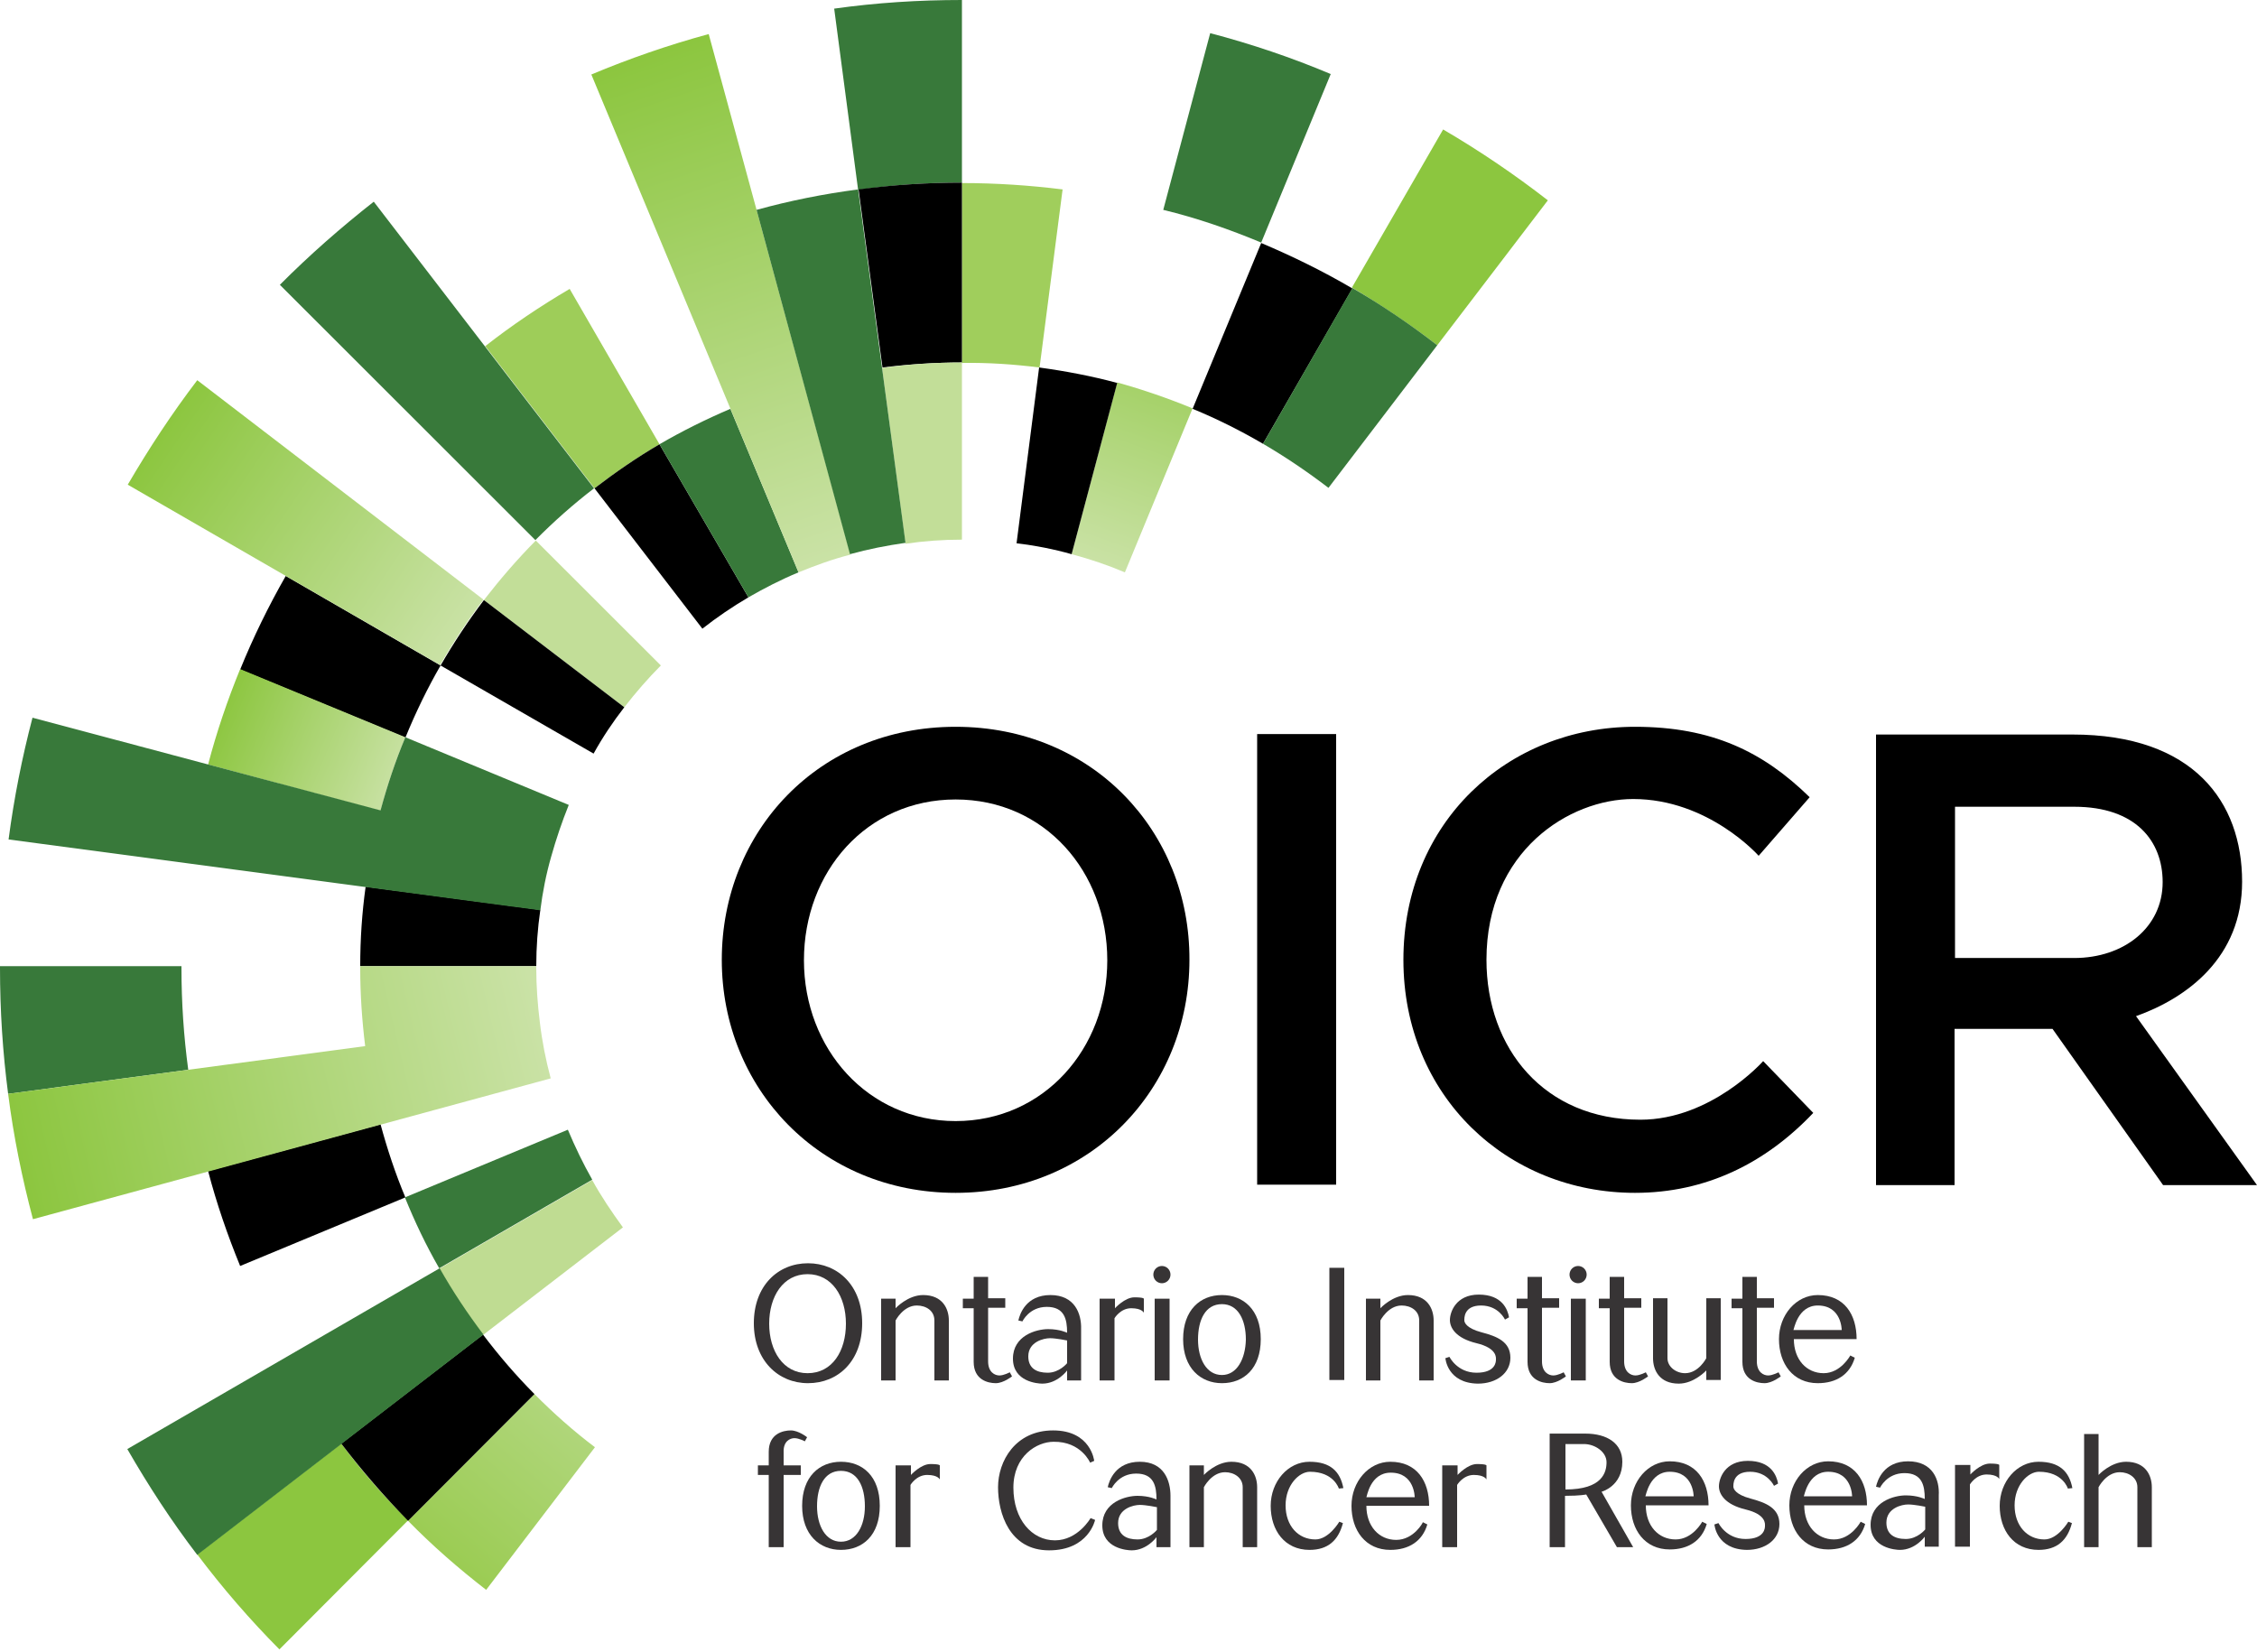 <svg width="220" height="161" viewBox="0 0 220 161" fill="none" xmlns="http://www.w3.org/2000/svg">
<g id="OICR" clip-path="url(#clip0_715_286)">
<g id="OICR_2_">
<g id="Group">
<path id="Vector" d="M93.148 70.849C79.816 70.849 70.356 81.034 70.356 93.565C70.356 106.097 79.948 116.281 93.148 116.281C106.348 116.281 115.94 106.097 115.94 93.565C115.984 81.034 106.48 70.849 93.148 70.849ZM93.148 109.285C84.612 109.285 78.364 102.244 78.364 93.609C78.364 84.975 84.48 77.934 93.148 77.934C101.816 77.934 107.932 84.975 107.932 93.609C107.932 102.244 101.728 109.285 93.148 109.285Z" fill="black"/>
<path id="Vector_2" d="M130.24 71.558H122.54V115.484H130.24V71.558Z" fill="black"/>
<path id="Vector_3" d="M208.208 99.056C213.18 97.285 218.548 93.344 218.548 85.949C218.548 78.2 213.84 71.602 202.004 71.602C196.02 71.602 192.544 71.602 190.52 71.602H188.1H182.864V115.528H190.52V100.296C192.5 100.296 195.624 100.296 200.068 100.296L210.848 115.528H220L208.208 99.056ZM190.564 93.388V78.643C190.564 78.643 196.152 78.643 202.18 78.643C208.208 78.643 210.804 82.008 210.804 85.993C210.804 90.421 207.02 93.388 202.18 93.388C197.34 93.388 190.564 93.388 190.564 93.388Z" fill="black"/>
<path id="Vector_4" d="M176.396 77.713C171.864 73.285 166.892 70.849 159.368 70.849C146.916 70.849 136.796 80.192 136.796 93.565C136.796 106.849 146.916 116.281 159.368 116.281C166.276 116.281 172.084 113.403 176.748 108.488L171.864 103.44C171.864 103.44 166.804 109.152 159.896 109.152C150.524 109.152 144.892 102.2 144.892 93.565C144.892 82.938 152.988 77.89 159.192 77.89C166.54 77.89 171.424 83.425 171.424 83.425L176.396 77.713Z" fill="black"/>
</g>
<g id="Group_2">
<path id="Vector_5" d="M78.76 123.145C75.812 123.145 73.48 125.359 73.48 128.99C73.48 132.621 75.856 134.835 78.76 134.835C81.708 134.835 84.04 132.665 84.04 128.99C84.04 125.314 81.664 123.145 78.76 123.145ZM78.716 133.861C76.34 133.861 74.976 131.691 74.976 129.034C74.976 126.377 76.34 124.207 78.716 124.207C81.092 124.207 82.456 126.377 82.456 129.034C82.456 131.691 81.136 133.861 78.716 133.861Z" fill="#373435"/>
<path id="Vector_6" d="M133.144 126.599H134.552V127.529C134.552 127.529 135.74 126.244 137.236 126.244C139.128 126.244 139.744 127.573 139.744 128.724C139.744 129.875 139.744 134.569 139.744 134.569H138.336C138.336 134.569 138.336 129.698 138.336 128.724C138.336 127.75 137.5 127.263 136.62 127.263C135.3 127.263 134.552 128.724 134.552 128.724V134.569H133.144V126.599Z" fill="#373435"/>
<path id="Vector_7" d="M167.728 134.525H166.32V133.595C166.32 133.595 165.132 134.879 163.636 134.879C161.744 134.879 161.128 133.551 161.128 132.399C161.128 131.248 161.128 126.554 161.128 126.554H162.536C162.536 126.554 162.536 131.425 162.536 132.399C162.536 133.241 163.372 133.861 164.252 133.861C165.572 133.861 166.32 132.399 166.32 132.399V126.554H167.728V134.525Z" fill="#373435"/>
<path id="Vector_8" d="M148.852 124.473H150.304V126.554H151.976V127.484H150.304C150.304 127.484 150.304 131.647 150.304 132.709C150.304 133.772 150.964 134.082 151.404 134.082C151.844 134.082 152.416 133.772 152.416 133.772L152.636 134.171C152.636 134.171 151.8 134.835 151.052 134.835C150.304 134.835 148.896 134.525 148.896 132.754C148.896 131.824 148.896 127.529 148.896 127.529H147.84V126.599H148.896V124.473H148.852Z" fill="#373435"/>
<path id="Vector_9" d="M156.86 124.473H158.312V126.554H159.984V127.484H158.312C158.312 127.484 158.312 131.647 158.312 132.709C158.312 133.772 158.972 134.082 159.412 134.082C159.852 134.082 160.424 133.772 160.424 133.772L160.644 134.171C160.644 134.171 159.808 134.835 159.06 134.835C158.312 134.835 156.904 134.525 156.904 132.754C156.904 131.824 156.904 127.529 156.904 127.529H155.848V126.599H156.904V124.473H156.86Z" fill="#373435"/>
<path id="Vector_10" d="M169.796 124.473H171.248V126.554H172.92V127.484H171.248C171.248 127.484 171.248 131.647 171.248 132.709C171.248 133.772 171.908 134.082 172.348 134.082C172.788 134.082 173.36 133.772 173.36 133.772L173.58 134.171C173.58 134.171 172.744 134.835 171.996 134.835C171.248 134.835 169.84 134.525 169.84 132.754C169.84 131.824 169.84 127.529 169.84 127.529H168.784V126.599H169.84V124.473H169.796Z" fill="#373435"/>
<path id="Vector_11" d="M102.388 126.244C100.012 126.244 99.396 128.104 99.264 128.724L99.66 128.813C99.66 128.813 100.32 127.396 102.036 127.396C103.752 127.396 104.016 128.591 104.016 129.92C104.016 129.92 103.312 129.565 102.168 129.565C101.024 129.565 98.736 130.185 98.736 132.444C98.736 134.702 101.156 134.879 101.596 134.879C103.092 134.879 104.016 133.595 104.016 133.595V134.569H105.38C105.38 134.569 105.38 131.027 105.38 129.565C105.424 128.06 104.764 126.244 102.388 126.244ZM104.016 132.886C104.016 132.886 103.268 133.816 102.124 133.816C101.024 133.816 100.232 133.374 100.232 132.222C100.232 130.805 101.728 130.451 102.344 130.451C102.96 130.451 104.016 130.672 104.016 130.672V132.886Z" fill="#373435"/>
<path id="Vector_12" d="M107.228 126.599H108.68V127.529C108.68 127.529 109.648 126.466 110.572 126.466C111.496 126.466 111.496 126.599 111.496 126.599V127.971C111.496 127.971 111.32 127.529 110.264 127.529C109.208 127.529 108.636 128.503 108.636 128.503V134.569H107.184V126.599H107.228Z" fill="#373435"/>
<path id="Vector_13" d="M190.608 142.805H192.06V143.735C192.06 143.735 193.028 142.672 193.952 142.672C194.876 142.672 194.876 142.805 194.876 142.805V144.178C194.876 144.178 194.7 143.735 193.644 143.735C192.588 143.735 192.016 144.709 192.016 144.709V150.776H190.564V142.805H190.608Z" fill="#373435"/>
<path id="Vector_14" d="M154.572 126.599H153.12V134.569H154.572V126.599Z" fill="#373435"/>
<path id="Vector_15" d="M131.032 123.588H129.58V134.525H131.032V123.588Z" fill="#373435"/>
<path id="Vector_16" d="M153.824 125.093C154.286 125.093 154.66 124.716 154.66 124.252C154.66 123.787 154.286 123.41 153.824 123.41C153.362 123.41 152.988 123.787 152.988 124.252C152.988 124.716 153.362 125.093 153.824 125.093Z" fill="#373435"/>
<path id="Vector_17" d="M85.888 126.599H87.296V127.529C87.296 127.529 88.484 126.244 89.98 126.244C91.872 126.244 92.488 127.573 92.488 128.724C92.488 129.875 92.488 134.569 92.488 134.569H91.08C91.08 134.569 91.08 129.698 91.08 128.724C91.08 127.75 90.244 127.263 89.364 127.263C88.044 127.263 87.296 128.724 87.296 128.724V134.569H85.888V126.599Z" fill="#373435"/>
<path id="Vector_18" d="M94.864 124.473H96.316V126.554H97.988V127.484H96.316C96.316 127.484 96.316 131.647 96.316 132.709C96.316 133.772 96.976 134.082 97.416 134.082C97.856 134.082 98.428 133.772 98.428 133.772L98.648 134.171C98.648 134.171 97.812 134.835 97.064 134.835C96.316 134.835 94.908 134.525 94.908 132.754C94.908 131.824 94.908 127.529 94.908 127.529H93.852V126.599H94.908V124.473H94.864Z" fill="#373435"/>
<path id="Vector_19" d="M114.004 126.599H112.552V134.569H114.004V126.599Z" fill="#373435"/>
<path id="Vector_20" d="M113.256 125.093C113.718 125.093 114.092 124.716 114.092 124.252C114.092 123.787 113.718 123.41 113.256 123.41C112.794 123.41 112.42 123.787 112.42 124.252C112.42 124.716 112.794 125.093 113.256 125.093Z" fill="#373435"/>
<path id="Vector_21" d="M119.108 126.244C116.996 126.244 115.324 127.706 115.324 130.54C115.324 133.374 117.04 134.835 119.108 134.835C121.22 134.835 122.892 133.418 122.892 130.54C122.892 127.661 121.176 126.244 119.108 126.244ZM119.108 134.038C117.612 134.038 116.776 132.488 116.776 130.584C116.776 128.68 117.48 127.13 119.108 127.13C120.692 127.13 121.44 128.68 121.44 130.584C121.396 132.488 120.56 134.038 119.108 134.038Z" fill="#373435"/>
<path id="Vector_22" d="M87.34 142.85H88.792V143.78C88.792 143.78 89.76 142.717 90.684 142.717C91.608 142.717 91.608 142.85 91.608 142.85V144.222C91.608 144.222 91.432 143.78 90.376 143.78C89.32 143.78 88.748 144.754 88.748 144.754V150.82H87.296V142.85H87.34Z" fill="#373435"/>
<path id="Vector_23" d="M77.44 140.193C77.88 140.193 78.452 140.503 78.452 140.503L78.672 140.104C78.672 140.104 77.836 139.44 77.088 139.44C76.34 139.44 74.932 139.75 74.932 141.521C74.932 141.698 74.932 142.185 74.932 142.85H73.876V143.78H74.932C74.932 146.569 74.932 150.82 74.932 150.82H76.384C76.384 150.82 76.384 146.569 76.384 143.78H78.056V142.85H76.384C76.384 142.23 76.384 141.787 76.384 141.566C76.34 140.503 77 140.193 77.44 140.193Z" fill="#373435"/>
<path id="Vector_24" d="M81.972 142.495C79.86 142.495 78.188 143.957 78.188 146.791C78.188 149.625 79.904 151.086 81.972 151.086C84.084 151.086 85.756 149.669 85.756 146.791C85.756 143.912 84.084 142.495 81.972 142.495ZM81.972 150.289C80.476 150.289 79.64 148.739 79.64 146.835C79.64 144.931 80.344 143.381 81.972 143.381C83.6 143.381 84.304 144.931 84.304 146.835C84.304 148.739 83.468 150.289 81.972 150.289Z" fill="#373435"/>
<path id="Vector_25" d="M140.888 132.399L141.284 132.267C141.284 132.267 142.032 133.816 143.924 133.816C145.816 133.816 145.816 132.709 145.816 132.532C145.816 132.355 145.948 131.425 143.924 130.938C141.9 130.451 141.328 129.433 141.328 128.68C141.328 127.927 141.9 126.2 144.144 126.2C146.432 126.2 146.96 127.661 147.092 128.414L146.696 128.636C146.696 128.636 146.08 127.263 144.364 127.263C142.648 127.263 142.736 128.547 142.736 128.724C142.736 128.901 142.912 129.477 144.408 129.875C145.948 130.274 147.224 130.805 147.224 132.355C147.224 133.861 145.86 134.879 144.056 134.879C141.064 134.835 140.888 132.399 140.888 132.399Z" fill="#373435"/>
<path id="Vector_26" d="M177.76 133.861C176.088 133.861 174.856 132.532 174.856 130.54H180.972C180.972 128.148 179.784 126.244 177.188 126.244C175.076 126.244 173.404 128.193 173.404 130.54C173.404 132.931 174.768 134.835 177.188 134.835C178.992 134.835 180.312 133.994 180.796 132.355L180.356 132.134C180.356 132.134 179.432 133.861 177.76 133.861ZM177.188 127.263C179.52 127.263 179.52 129.654 179.52 129.654H174.812C174.856 129.654 175.208 127.263 177.188 127.263Z" fill="#373435"/>
<path id="Vector_27" d="M185.988 142.451C183.612 142.451 182.996 144.311 182.864 144.931L183.26 145.019C183.26 145.019 183.92 143.602 185.636 143.602C187.352 143.602 187.616 144.798 187.616 146.126C187.616 146.126 186.912 145.772 185.768 145.772C184.624 145.772 182.336 146.392 182.336 148.65C182.336 150.909 184.756 151.086 185.196 151.086C186.692 151.086 187.616 149.802 187.616 149.802V150.776H188.98C188.98 150.776 188.98 147.233 188.98 145.772C189.068 144.267 188.408 142.451 185.988 142.451ZM187.66 149.093C187.66 149.093 186.912 150.023 185.768 150.023C184.668 150.023 183.876 149.58 183.876 148.429C183.876 147.012 185.372 146.658 185.988 146.658C186.604 146.658 187.66 146.879 187.66 146.879V149.093Z" fill="#373435"/>
<path id="Vector_28" d="M167.112 148.606L167.508 148.473C167.508 148.473 168.256 150.023 170.148 150.023C172.04 150.023 172.04 148.916 172.04 148.739C172.04 148.562 172.172 147.632 170.148 147.145C168.124 146.658 167.552 145.639 167.552 144.887C167.552 144.134 168.124 142.407 170.368 142.407C172.656 142.407 173.184 143.868 173.316 144.621L172.92 144.842C172.92 144.842 172.304 143.47 170.588 143.47C168.872 143.47 168.96 144.754 168.96 144.931C168.96 145.108 169.136 145.684 170.632 146.082C172.128 146.481 173.448 147.012 173.448 148.562C173.448 150.067 172.084 151.086 170.28 151.086C167.288 151.042 167.112 148.606 167.112 148.606Z" fill="#373435"/>
<path id="Vector_29" d="M163.328 150.067C161.656 150.067 160.424 148.739 160.424 146.746H166.54C166.54 144.355 165.352 142.451 162.756 142.451C160.644 142.451 158.972 144.399 158.972 146.746C158.972 149.137 160.336 151.042 162.756 151.042C164.56 151.042 165.88 150.2 166.364 148.562L165.924 148.34C165.924 148.34 165 150.067 163.328 150.067ZM162.756 143.47C165.088 143.47 165.088 145.861 165.088 145.861H160.38C160.424 145.861 160.776 143.47 162.756 143.47Z" fill="#373435"/>
<path id="Vector_30" d="M178.772 150.067C177.1 150.067 175.868 148.739 175.868 146.746H181.984C181.984 144.355 180.796 142.451 178.2 142.451C176.088 142.451 174.416 144.399 174.416 146.746C174.416 149.137 175.78 151.042 178.2 151.042C180.004 151.042 181.324 150.2 181.808 148.562L181.368 148.34C181.368 148.34 180.444 150.067 178.772 150.067ZM178.2 143.47C180.532 143.47 180.532 145.861 180.532 145.861H175.824C175.868 145.861 176.22 143.47 178.2 143.47Z" fill="#373435"/>
<path id="Vector_31" d="M111.1 142.495C108.724 142.495 108.108 144.355 107.976 144.975L108.372 145.064C108.372 145.064 109.032 143.647 110.748 143.647C112.464 143.647 112.728 144.842 112.728 146.171C112.728 146.171 112.024 145.816 110.88 145.816C109.736 145.816 107.448 146.436 107.448 148.695C107.448 150.953 109.868 151.13 110.308 151.13C111.804 151.13 112.728 149.846 112.728 149.846V150.82H114.092C114.092 150.82 114.092 147.278 114.092 145.816C114.092 144.355 113.476 142.495 111.1 142.495ZM112.772 149.137C112.772 149.137 112.024 150.067 110.88 150.067C109.78 150.067 108.988 149.625 108.988 148.473C108.988 147.056 110.484 146.702 111.1 146.702C111.716 146.702 112.772 146.923 112.772 146.923V149.137Z" fill="#373435"/>
<path id="Vector_32" d="M140.624 142.85H142.076V143.78C142.076 143.78 143.044 142.717 143.968 142.717C144.892 142.717 144.892 142.85 144.892 142.85V144.222C144.892 144.222 144.716 143.78 143.66 143.78C142.604 143.78 142.032 144.754 142.032 144.754V150.82H140.58V142.85H140.624Z" fill="#373435"/>
<path id="Vector_33" d="M115.94 142.85H117.348V143.78C117.348 143.78 118.536 142.495 120.032 142.495C121.924 142.495 122.54 143.824 122.54 144.975C122.54 146.126 122.54 150.82 122.54 150.82H121.132C121.132 150.82 121.132 145.949 121.132 144.975C121.132 144.045 120.296 143.514 119.416 143.514C118.096 143.514 117.348 144.975 117.348 144.975V150.82H115.94V142.85Z" fill="#373435"/>
<path id="Vector_34" d="M203.148 139.794H204.556V143.78C204.556 143.78 205.744 142.495 207.24 142.495C209.132 142.495 209.748 143.824 209.748 144.975C209.748 146.126 209.748 150.82 209.748 150.82H208.34C208.34 150.82 208.34 145.949 208.34 144.975C208.34 144.045 207.504 143.514 206.624 143.514C205.304 143.514 204.556 144.975 204.556 144.975V150.82H203.148V139.794Z" fill="#373435"/>
<path id="Vector_35" d="M136.092 150.112C134.42 150.112 133.188 148.783 133.188 146.791H139.304C139.304 144.399 138.116 142.495 135.52 142.495C133.408 142.495 131.736 144.444 131.736 146.791C131.736 149.182 133.1 151.086 135.52 151.086C137.324 151.086 138.644 150.245 139.128 148.606L138.688 148.385C138.732 148.385 137.808 150.112 136.092 150.112ZM135.564 143.558C137.896 143.558 137.896 145.949 137.896 145.949H133.188C133.232 145.949 133.54 143.558 135.564 143.558Z" fill="#373435"/>
<path id="Vector_36" d="M130.944 145.064C130.636 143.47 129.712 142.495 127.644 142.495C125.532 142.495 123.86 144.444 123.86 146.791C123.86 149.182 125.224 151.086 127.644 151.086C129.448 151.086 130.46 150.156 130.9 148.473L130.548 148.34C130.548 148.34 129.536 150.067 128.216 150.067C126.544 150.067 125.312 148.739 125.312 146.746C125.312 144.754 126.632 143.47 127.688 143.47C130.02 143.47 130.504 145.108 130.504 145.108L130.944 145.064Z" fill="#373435"/>
<path id="Vector_37" d="M202.004 145.064C201.696 143.47 200.772 142.495 198.704 142.495C196.592 142.495 194.92 144.444 194.92 146.791C194.92 149.182 196.284 151.086 198.704 151.086C200.508 151.086 201.52 150.156 201.96 148.473L201.608 148.34C201.608 148.34 200.596 150.067 199.276 150.067C197.604 150.067 196.372 148.739 196.372 146.746C196.372 144.754 197.692 143.47 198.748 143.47C201.08 143.47 201.564 145.108 201.564 145.108L202.004 145.064Z" fill="#373435"/>
<path id="Vector_38" d="M106.26 142.584L106.656 142.407C106.656 142.407 106.348 139.44 102.652 139.44C98.956 139.44 97.284 142.451 97.284 144.975C97.284 147.499 98.384 151.13 102.256 151.13C106.128 151.13 106.744 148.163 106.744 148.163L106.304 147.986C106.304 147.986 105.072 150.156 102.828 150.156C100.584 150.156 98.78 148.119 98.78 145.019C98.78 141.92 101.068 140.547 102.696 140.547C105.38 140.503 106.26 142.584 106.26 142.584Z" fill="#373435"/>
<path id="Vector_39" d="M156.112 145.418C156.112 145.418 158.136 144.887 158.136 142.495C158.136 140.724 156.684 139.75 154.528 139.75C153.56 139.75 151.052 139.75 151.052 139.75V150.82H152.548V145.816C154.044 145.816 154.616 145.684 154.616 145.684L157.608 150.82H159.192L156.112 145.418ZM152.592 145.197V140.768C152.592 140.768 153.34 140.768 154.396 140.768C155.452 140.768 156.596 141.521 156.596 142.54C156.596 143.514 156.2 145.197 152.592 145.197Z" fill="#373435"/>
</g>
<g id="Group_3">
<path id="Vector_40" d="M140.096 33.653L150.876 19.528C147.62 17.004 144.232 14.701 140.668 12.62L131.78 28.03C134.684 29.757 137.456 31.616 140.096 33.653Z" fill="#8CC63F"/>
<path id="Vector_41" d="M122.936 23.646L129.712 7.218C125.928 5.624 122.012 4.295 117.964 3.232L113.388 20.458C116.688 21.255 119.856 22.362 122.936 23.646Z" fill="#38793A"/>
<path id="Vector_42" d="M93.764 17.801V0C89.54 0 85.404 0.266 81.312 0.841L83.644 18.509C86.944 18.022 90.332 17.801 93.764 17.801Z" fill="#38793A"/>
<path id="Vector_43" d="M33.264 140.724L19.228 151.529C21.692 154.806 24.376 157.905 27.236 160.784L39.776 148.208C37.444 145.905 35.244 143.381 33.264 140.724Z" fill="#8CC63F"/>
<path id="Vector_44" d="M17.688 94.362C17.688 94.318 17.688 94.229 17.688 94.185H0C0 94.229 0 94.318 0 94.362C0 98.525 0.264 102.598 0.792 106.628L18.348 104.281C17.908 101.004 17.688 97.728 17.688 94.362Z" fill="#38793A"/>
<path id="Vector_45" d="M64.284 43.307L55.528 28.163C52.668 29.845 49.896 31.705 47.3 33.742L57.948 47.602C59.972 46.052 62.084 44.591 64.284 43.307Z" fill="#9ECD59"/>
<path id="Vector_46" d="M36.432 19.661C33.22 22.185 30.14 24.886 27.28 27.764L52.184 52.65C53.988 50.834 55.88 49.152 57.904 47.602L36.432 19.661Z" fill="#38793A"/>
<path id="Vector_47" d="M101.332 35.823L103.576 18.465C100.364 18.067 97.108 17.845 93.764 17.845V35.38C96.316 35.336 98.824 35.513 101.332 35.823Z" fill="#A0CE5C"/>
<path id="Vector_48" d="M93.764 35.336V17.801C90.332 17.801 86.988 18.022 83.688 18.465L86.02 35.823C88.528 35.513 91.124 35.336 93.764 35.336Z" fill="black"/>
<path id="Vector_49" d="M123.112 43.262L131.824 28.118C128.964 26.436 125.972 24.974 122.936 23.69L116.248 39.853C118.624 40.827 120.912 41.978 123.112 43.262Z" fill="black"/>
<path id="Vector_50" d="M52.096 135.897L39.776 148.252C42.152 150.687 44.704 152.901 47.388 154.982L57.992 141.078C55.88 139.484 53.944 137.757 52.096 135.897Z" fill="url(#paint0_linear_715_286)"/>
<path id="Vector_51" d="M47.08 130.097L33.264 140.724C35.288 143.381 37.444 145.861 39.776 148.252L52.096 135.897C50.292 134.082 48.62 132.134 47.08 130.097Z" fill="black"/>
<path id="Vector_52" d="M123.112 43.262C125.312 44.546 127.468 46.008 129.492 47.557L140.096 33.653C137.456 31.616 134.728 29.757 131.824 28.074L123.112 43.262Z" fill="#38793A"/>
<path id="Vector_53" d="M42.944 64.871L27.852 56.148C26.18 59.071 24.684 62.126 23.408 65.27L39.512 71.912C40.524 69.432 41.668 67.085 42.944 64.871Z" fill="black"/>
<path id="Vector_54" d="M37.092 109.595L20.284 114.156C21.12 117.344 22.176 120.399 23.408 123.41L39.512 116.724C38.544 114.421 37.752 112.03 37.092 109.595Z" fill="black"/>
<path id="Vector_55" d="M39.512 71.868L23.408 65.226C22.176 68.237 21.12 71.336 20.284 74.525L37.092 79.041C37.752 76.561 38.544 74.17 39.512 71.868Z" fill="url(#paint1_linear_715_286)"/>
<path id="Vector_56" d="M72.952 58.229L64.284 43.307C62.084 44.591 59.972 46.052 57.948 47.602L68.464 61.285C69.872 60.178 71.368 59.159 72.952 58.229Z" fill="black"/>
<path id="Vector_57" d="M64.416 64.871L52.228 52.694C50.424 54.51 48.752 56.458 47.168 58.495L60.852 68.945C61.952 67.528 63.14 66.156 64.416 64.871Z" fill="#C2DE98"/>
<path id="Vector_58" d="M60.852 68.945L47.168 58.495C45.628 60.532 44.22 62.657 42.944 64.871L57.86 73.462C58.74 71.868 59.752 70.362 60.852 68.945Z" fill="black"/>
<path id="Vector_59" d="M77.836 55.794L71.192 39.853C68.816 40.871 66.484 42.022 64.284 43.307L72.952 58.229C74.492 57.344 76.12 56.502 77.836 55.794Z" fill="#38793A"/>
<path id="Vector_60" d="M109.648 55.794L116.248 39.808C113.872 38.834 111.452 37.993 108.9 37.284L104.456 54.022C106.26 54.51 107.976 55.085 109.648 55.794Z" fill="url(#paint2_linear_715_286)"/>
<path id="Vector_61" d="M104.456 54.023L108.9 37.329C106.436 36.664 103.884 36.177 101.288 35.823L99.088 52.96C100.936 53.181 102.74 53.535 104.456 54.023Z" fill="black"/>
<path id="Vector_62" d="M93.764 52.606V35.336C91.124 35.336 88.528 35.513 85.976 35.867L88.264 53.004C90.068 52.738 91.872 52.606 93.764 52.606Z" fill="#C2DE98"/>
<path id="Vector_63" d="M69.08 3.321C65.164 4.384 61.336 5.712 57.64 7.262L77.836 55.794C79.464 55.13 81.136 54.51 82.896 54.067L69.08 3.321Z" fill="url(#paint3_linear_715_286)"/>
<path id="Vector_64" d="M57.728 115.041L42.812 123.676C44.088 125.934 45.496 128.06 47.08 130.141L60.72 119.647C59.62 118.141 58.608 116.635 57.728 115.041Z" fill="#BFDC92"/>
<path id="Vector_65" d="M52.668 88.694L35.64 86.436C35.288 88.96 35.112 91.528 35.112 94.185H52.272C52.272 92.325 52.404 90.51 52.668 88.694Z" fill="black"/>
<g id="Group_4">
<path id="Vector_66" d="M12.408 141.256C14.476 144.842 16.72 148.296 19.228 151.573L47.124 130.097C45.584 128.06 44.132 125.89 42.856 123.632L12.408 141.256Z" fill="#38793A"/>
<path id="Vector_67" d="M55.352 110.126L39.468 116.724C40.436 119.115 41.536 121.418 42.812 123.632L57.728 114.997C56.848 113.447 56.056 111.809 55.352 110.126Z" fill="#38793A"/>
</g>
<path id="Vector_68" d="M83.644 18.465C80.256 18.908 76.956 19.572 73.744 20.458L82.852 54.023C84.612 53.535 86.416 53.181 88.264 52.916L83.644 18.465Z" fill="#38793A"/>
<path id="Vector_69" d="M19.228 37.063C16.764 40.295 14.52 43.705 12.452 47.248L42.9 64.827C44.176 62.613 45.584 60.487 47.124 58.451L19.228 37.063Z" fill="url(#paint4_linear_715_286)"/>
<path id="Vector_70" d="M39.512 71.868C38.544 74.17 37.752 76.561 37.092 78.997L3.168 69.963C2.156 73.816 1.364 77.801 0.836 81.831L52.668 88.739C52.888 86.967 53.24 85.196 53.724 83.513C54.208 81.787 54.78 80.104 55.44 78.465L39.512 71.868Z" fill="#38793A"/>
<path id="Vector_71" d="M52.624 99.676C52.404 97.949 52.272 96.133 52.272 94.362C52.272 94.318 52.272 94.229 52.272 94.185H35.112C35.112 94.229 35.112 94.318 35.112 94.362C35.112 96.93 35.288 99.499 35.596 101.978L0.792 106.628C1.32 110.79 2.156 114.864 3.212 118.849L53.68 105.122C53.196 103.307 52.844 101.536 52.624 99.676Z" fill="url(#paint5_linear_715_286)"/>
</g>
</g>
</g>
<defs>
<linearGradient id="paint0_linear_715_286" x1="43.457" y1="151.749" x2="55.029" y2="138.132" gradientUnits="userSpaceOnUse">
<stop stop-color="#9BCC53"/>
<stop offset="1" stop-color="#B0D67B"/>
</linearGradient>
<linearGradient id="paint1_linear_715_286" x1="21.282" y1="69.616" x2="38.846" y2="76.838" gradientUnits="userSpaceOnUse">
<stop stop-color="#8CC63F"/>
<stop offset="1" stop-color="#CAE2A6"/>
</linearGradient>
<linearGradient id="paint2_linear_715_286" x1="116.715" y1="26.823" x2="106.626" y2="55.074" gradientUnits="userSpaceOnUse">
<stop stop-color="#8CC63F"/>
<stop offset="1" stop-color="#CAE2A6"/>
</linearGradient>
<linearGradient id="paint3_linear_715_286" x1="63.394" y1="5.349" x2="80.21" y2="54.87" gradientUnits="userSpaceOnUse">
<stop stop-color="#8CC63F"/>
<stop offset="1" stop-color="#CAE2A6"/>
</linearGradient>
<linearGradient id="paint4_linear_715_286" x1="15.611" y1="42.001" x2="45.05" y2="61.905" gradientUnits="userSpaceOnUse">
<stop stop-color="#8CC63F"/>
<stop offset="1" stop-color="#CAE2A6"/>
</linearGradient>
<linearGradient id="paint5_linear_715_286" x1="1.376" y1="110.735" x2="52.496" y2="98.712" gradientUnits="userSpaceOnUse">
<stop stop-color="#8CC63F"/>
<stop offset="1" stop-color="#CAE2A6"/>
</linearGradient>
<clipPath id="clip0_715_286">
<rect width="220" height="160.828" fill="white"/>
</clipPath>
</defs>
</svg>
